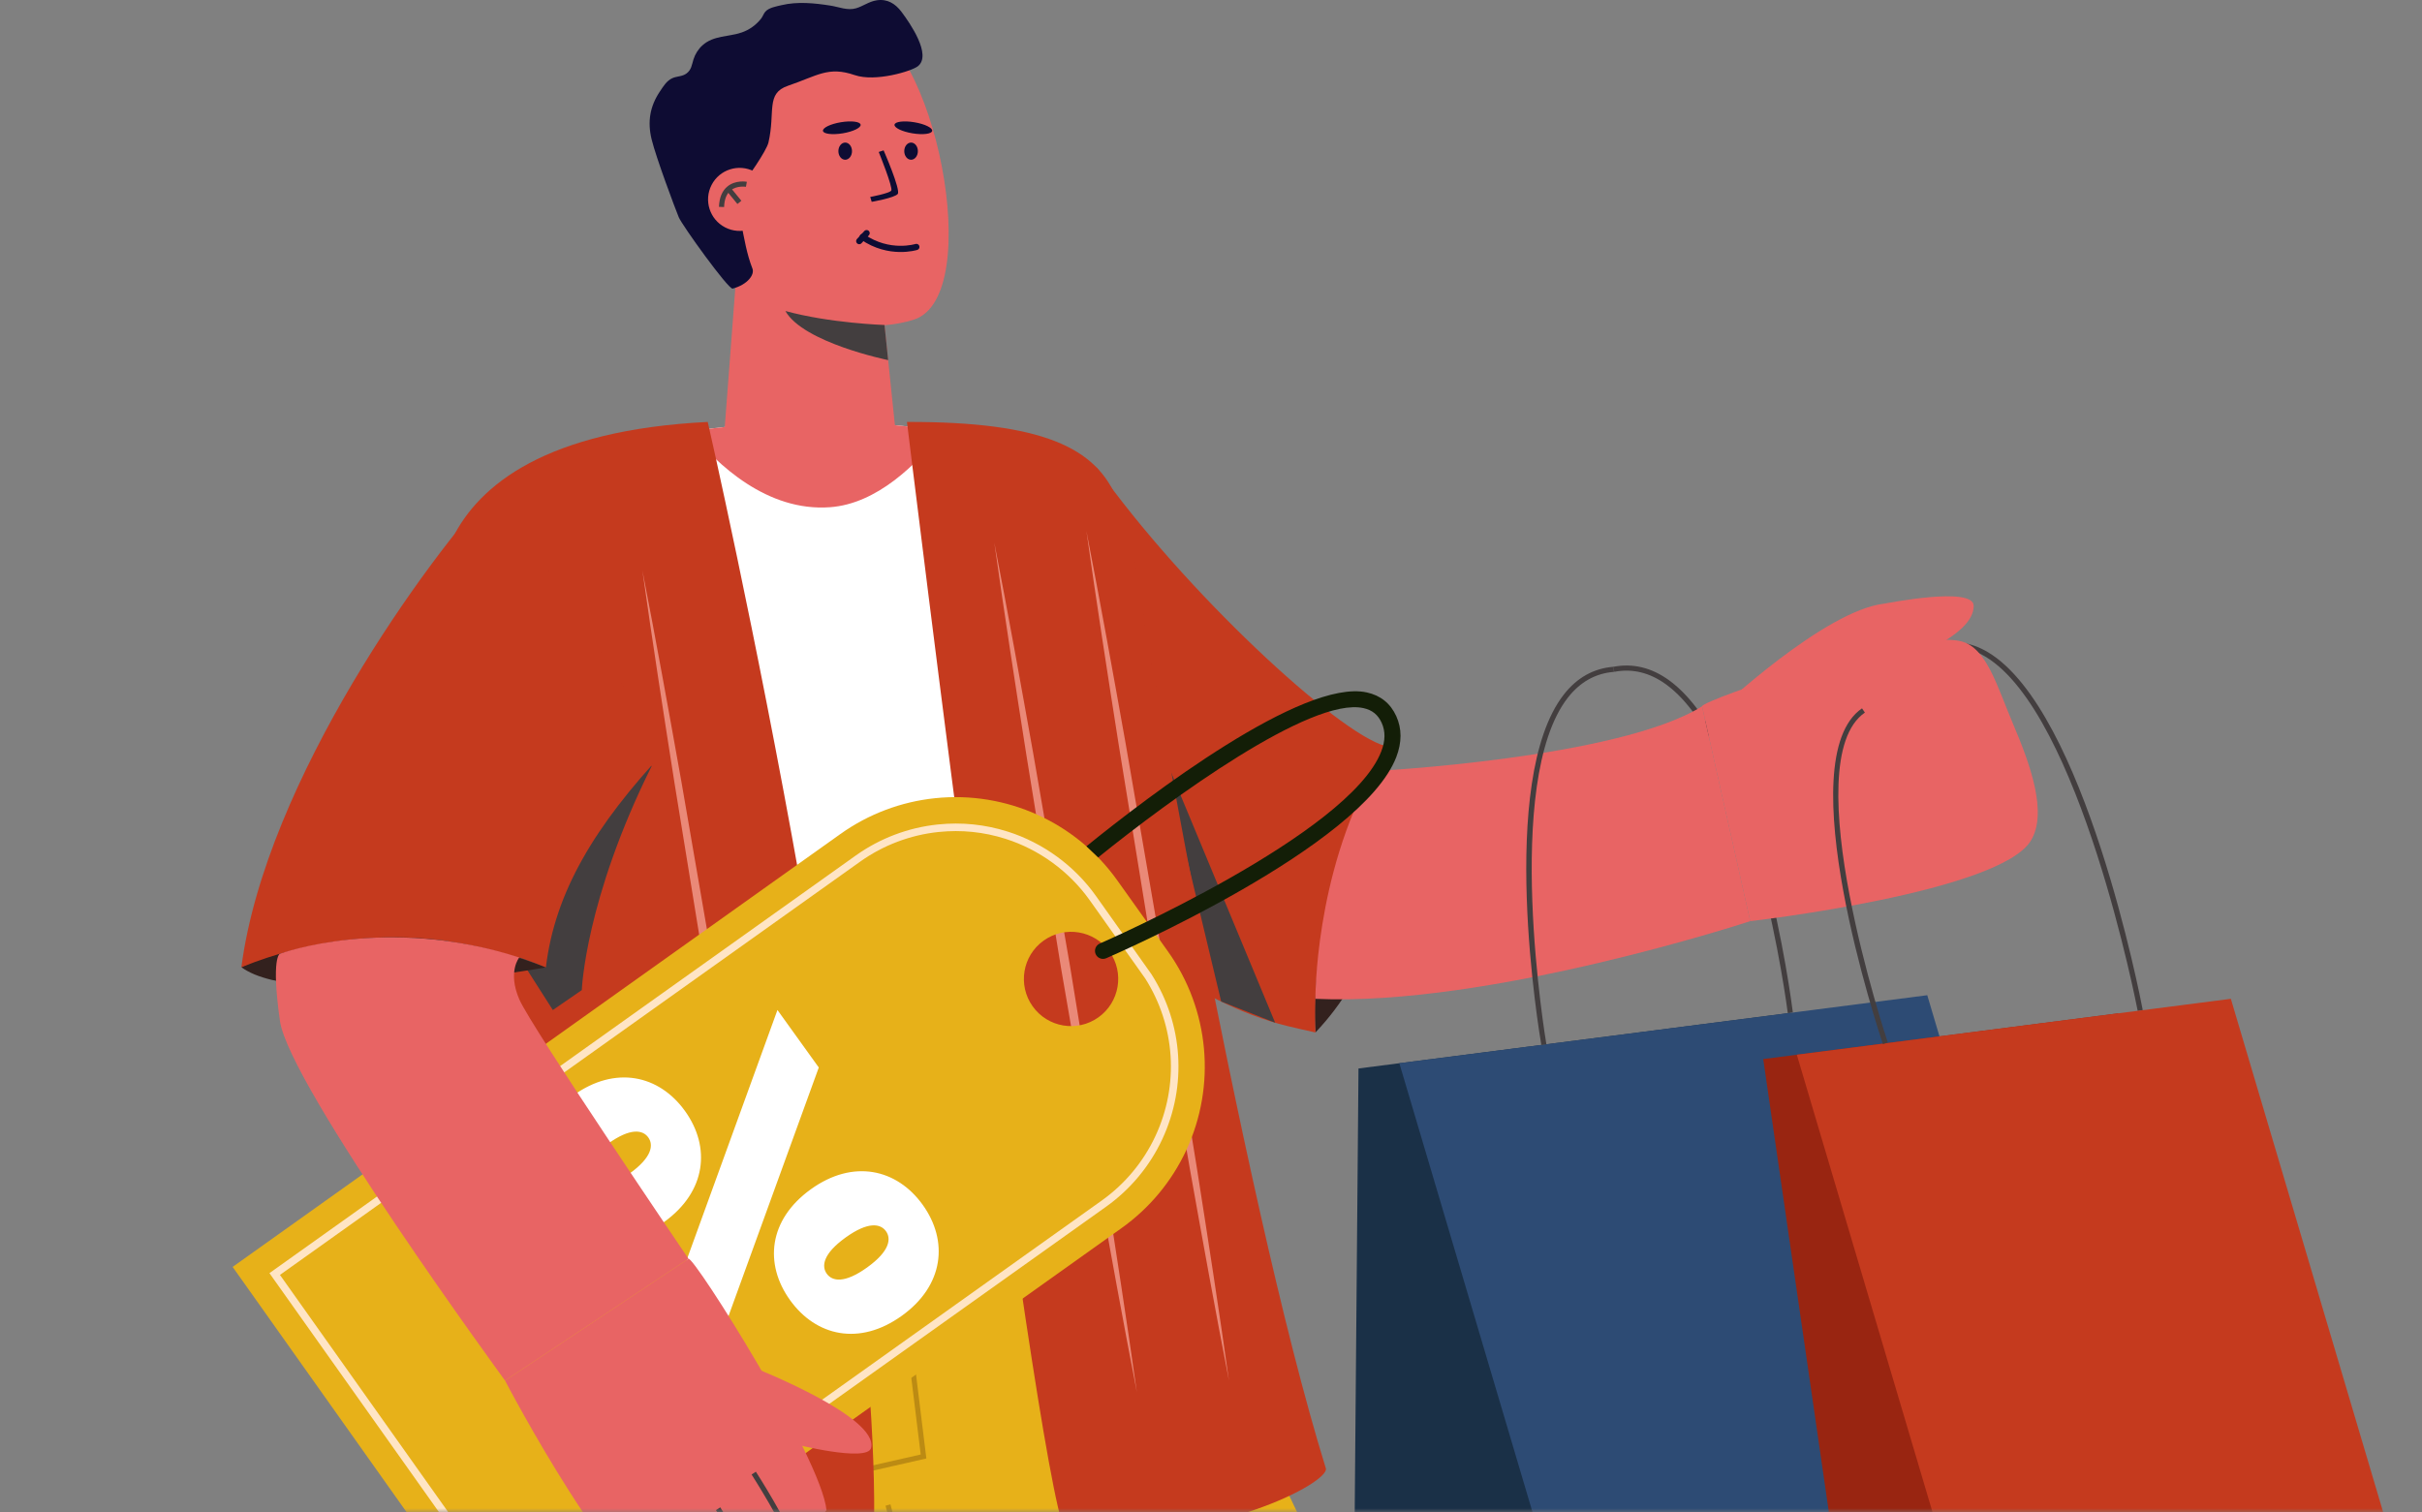 <svg width="293" height="183" viewBox="0 0 293 183" fill="none" xmlns="http://www.w3.org/2000/svg">
<rect x="0" y="0" width="293" height="183" fill="#808080" stroke="none"/>
<mask id="mask0_1_1850" style="mask-type:alpha" maskUnits="userSpaceOnUse" x="0" y="-183" width="311" height="366">
<rect y="-183" width="311" height="366" fill="#1A1A1A"/>
</mask>
<g mask="url(#mask0_1_1850)">
<path d="M137.529 138.42C144.074 146.657 138.528 150.194 144.465 159.899C158.905 183.51 170.48 211.109 174.003 240.971C176.497 262.115 175.345 300.592 170.105 313.668C166.931 321.586 160.823 330.222 148.47 330.652C127.72 331.374 117.953 329.882 120.858 313.517C123.198 300.324 130.195 263.978 128.627 248.707C127.984 242.435 127.848 234.913 125.763 228.369C118.704 206.216 104.071 183.761 87.575 159.959L137.529 138.42Z" fill="#E7B119"/>
<path d="M104.744 146.136C110.695 180.289 113.264 222.384 98.285 256.152C89.297 276.414 54.019 317.234 52.774 318.205C46.153 323.362 31.333 314.78 25.291 308.956C25.261 308.928 25.233 308.901 25.203 308.872C10.698 294.842 16.011 286.796 26.024 276.859C34.102 268.843 43.26 258.581 51.496 244.988C56.792 236.248 61.423 227.397 62.973 216.74C65.802 197.289 62.253 174.571 58.929 153.332L104.744 146.136Z" fill="#E7B119"/>
<path d="M25.5 292.94L24.931 292.697C26.02 290.158 28.572 288.259 30.625 286.734L30.76 286.633C33.972 284.243 36.717 281.102 39.372 278.066C40.467 276.813 41.599 275.519 42.736 274.308C45.148 271.745 47.172 268.77 49.127 265.893C51.203 262.84 53.349 259.683 55.991 256.958C59.953 252.87 63.697 249.008 67.061 244.033C69.472 240.466 68.646 239.027 67.152 236.417C66.811 235.822 66.425 235.15 66.043 234.389C65.202 232.714 65.281 230.592 66.229 229.345C66.919 228.436 68.006 228.08 69.271 228.321C70.189 228.501 71.032 229.173 71.85 229.824C72.677 230.482 73.459 231.108 74.013 230.929C74.408 230.806 74.758 230.263 75.048 229.313C75.425 228.085 75.113 226.434 74.81 224.838C74.645 223.955 74.488 223.122 74.454 222.389C74.354 220.279 74.391 218.117 74.425 216.025C74.443 214.935 74.462 213.846 74.462 212.764V212.423C74.462 204.423 74.461 196.15 74.742 188.029C74.878 184.068 74.661 180.034 74.454 176.134C74.237 172.121 74.014 167.971 74.177 163.903L74.794 163.927C74.635 167.966 74.857 172.101 75.071 176.1C75.283 180.014 75.499 184.062 75.364 188.05C75.083 196.161 75.083 204.428 75.083 212.421V212.763C75.083 213.85 75.063 214.941 75.045 216.035C75.01 218.116 74.974 220.269 75.071 222.361C75.103 223.05 75.259 223.863 75.419 224.723C75.736 226.394 76.061 228.121 75.641 229.495C75.276 230.686 74.816 231.329 74.195 231.522C73.324 231.786 72.419 231.071 71.464 230.309C70.707 229.705 69.923 229.08 69.156 228.929C68.113 228.73 67.272 228.999 66.724 229.719C65.925 230.771 65.873 232.659 66.598 234.11C66.973 234.856 67.355 235.52 67.689 236.108C69.202 238.748 70.203 240.494 67.574 244.38C64.181 249.401 60.418 253.281 56.437 257.39C53.832 260.077 51.702 263.212 49.64 266.242C47.671 269.138 45.635 272.133 43.189 274.733C42.057 275.935 40.93 277.225 39.839 278.474C37.162 281.536 34.394 284.702 31.132 287.13L30.996 287.231C29.003 288.713 26.525 290.557 25.5 292.94Z" fill="#BC8B13"/>
<path d="M109.117 193.762C108.77 191.945 108.542 190.301 108.322 188.71C108.011 186.457 107.717 184.328 107.127 182.187L107.724 182.024C108.323 184.204 108.622 186.351 108.935 188.625C109.155 190.21 109.381 191.845 109.727 193.646L109.117 193.762Z" fill="#BC8B13"/>
<path d="M105.49 177.968L105.353 177.362L111.383 175.993L109.412 159.942L110.025 159.867L112.065 176.473L105.49 177.968Z" fill="#BC8B13"/>
<path d="M258.608 122.325C258.54 121.966 251.648 86.329 240.185 79.455C238.267 78.303 236.302 78.029 234.347 78.639L234.162 78.048C236.291 77.383 238.426 77.676 240.504 78.924C252.205 85.941 258.937 120.733 259.217 122.211L258.608 122.325Z" fill="#433E3F"/>
<path d="M216.277 122.591C216.237 122.271 212.167 90.505 201.544 82.808C199.569 81.375 197.463 80.867 195.285 81.291L195.167 80.684C197.516 80.222 199.789 80.772 201.908 82.306C212.748 90.161 216.726 121.199 216.891 122.515L216.277 122.591Z" fill="#433E3F"/>
<path d="M167.565 90.256C167.565 90.256 172.449 110.947 159.134 124.927C159.134 124.927 157.632 106.533 167.565 90.256Z" fill="#33211E"/>
<path d="M227.964 73.038C228.195 73.012 238.766 70.889 238.766 73.307C238.766 80.468 207.973 85.857 207.973 85.857C207.973 85.857 220.725 73.847 227.964 73.038Z" fill="#E86464"/>
<path d="M205.904 85.463C205.904 84.718 231.229 75.945 237.335 77.621C240.347 78.448 241.601 83.053 243.493 87.504C245.659 92.6 247.709 98.331 245.697 101.694C241.925 107.996 211.733 111.458 211.733 111.458L205.904 85.463Z" fill="#E86464"/>
<path d="M102.822 77.625C109.543 87.156 133.238 118.662 155.745 124.149C156.579 124.349 157.767 124.627 159.134 124.927C158.567 111.074 163.777 97.888 167.565 90.255C161.833 88.711 143.259 71.537 132.66 56.562L102.822 77.625Z" fill="#C53A1E"/>
<path d="M147.73 121.18L140.345 90.263L154.263 123.75L147.73 121.18Z" fill="#433E3F"/>
<path d="M205.904 85.463L211.732 111.458C211.732 111.458 180.183 121.831 159.131 120.855C159.131 120.855 159.032 106.041 166.121 93.303C166.121 93.303 195.713 91.805 205.904 85.463Z" fill="#E86464"/>
<path d="M196.901 221.76L163.525 225.099L164.343 129.284L216.583 122.554L196.901 221.76Z" fill="#1A3047"/>
<path d="M260.766 213.532L196.901 221.76L169.284 128.647L233.15 120.419L260.766 213.532Z" fill="#2D4B74"/>
<path d="M186.462 126.448C186.238 125.146 181.076 94.433 189.186 84.032C190.779 81.99 192.803 80.862 195.202 80.678L195.25 81.296C193.033 81.465 191.156 82.513 189.673 84.413C181.731 94.598 187.016 126.025 187.071 126.342L186.462 126.448Z" fill="#433E3F"/>
<path d="M272.831 199.163L224.723 206.976L213.306 128.143L256.256 122.61L272.831 199.163Z" fill="#992511"/>
<path d="M292.583 197.408L240.075 204.172L217.369 127.619L269.877 120.854L292.583 197.408Z" fill="#C53A1E"/>
<path d="M227.786 126.339C227.313 124.933 216.318 91.85 225.254 85.708L225.605 86.218C217.051 92.097 228.26 125.8 228.375 126.14L227.786 126.339Z" fill="#433E3F"/>
<path d="M137.53 149.735L69.618 163.35L63.308 58.063C63.308 58.063 69.334 54.269 83.477 52.2C87.311 51.632 91.735 51.206 96.807 51.003C102.63 50.78 109.427 51.489 114.095 52.119C117.483 52.586 119.755 53.012 119.755 53.012L137.53 149.735Z" fill="white"/>
<path d="M114.094 52.118C110.888 56.257 106.038 60.964 100.418 61.371C92.809 61.939 86.743 56.197 83.477 52.199C87.311 51.63 91.735 51.204 96.807 51.002C102.63 50.779 109.427 51.488 114.094 52.118Z" fill="#E86464"/>
<path d="M109.719 51.053C109.719 51.053 126.114 185.483 129.154 185.668C147.201 186.76 160.909 179.329 160.393 177.665C149.966 144.007 137.531 69.888 137.531 69.888C137.531 69.888 136.963 64.94 135.141 60.425C132.623 54.178 126.15 51.019 109.719 51.053Z" fill="#C53A1E"/>
<path d="M131.429 64.255C132.64 72.859 133.971 81.444 135.321 90.025L139.504 115.745L143.942 141.424C145.467 149.975 147.01 158.524 148.674 167.053C147.465 158.448 146.133 149.864 144.785 141.283L140.599 115.562L136.16 89.884C134.635 81.331 133.092 72.783 131.429 64.255Z" fill="#EA8978"/>
<path d="M120.285 65.652C121.496 74.257 122.827 82.841 124.177 91.422L128.36 117.143L132.797 142.822C134.323 151.373 135.866 159.922 137.53 168.45C136.32 159.845 134.989 151.261 133.64 142.68L129.455 116.959L125.016 91.282C123.49 82.73 121.948 74.18 120.285 65.652Z" fill="#EA8978"/>
<path d="M85.62 51.053C85.62 51.053 108.809 152.558 105.422 191.516C90.828 204.317 56.726 209.747 56.726 209.747L53.288 77.693C53.288 77.693 46.414 53.02 85.62 51.053Z" fill="#C53A1E"/>
<path d="M77.713 69.021C78.924 77.626 80.255 86.21 81.605 94.791L85.788 120.512L90.226 146.19C91.751 154.742 93.293 163.291 94.958 171.819C93.748 163.214 92.417 154.63 91.069 146.049L86.883 120.328L82.444 94.651C80.919 86.098 79.376 77.549 77.713 69.021Z" fill="#EA8978"/>
<path d="M66.879 122.212L70.384 119.798C70.384 119.798 70.762 108.916 78.839 92.687C73.386 88.116 54.578 102.931 54.578 102.931L66.879 122.212Z" fill="#433E3F"/>
<path d="M66.039 117.052C66.039 117.052 36.406 122.362 29.201 117.029C29.201 117.029 43.557 108.473 66.039 117.052Z" fill="#33211E"/>
<path d="M28.143 153.294L101.678 100.906C105.054 98.502 108.993 97.012 113.115 96.581L113.123 96.58C121.723 95.683 130.141 99.48 135.161 106.521L141.289 115.119C146.309 122.16 147.154 131.356 143.501 139.193C141.748 142.954 139.05 146.196 135.671 148.604L62.025 201.071L28.143 153.294ZM126.257 113.808C123.692 115.637 123.096 119.197 124.924 121.763C126.753 124.33 130.313 124.926 132.879 123.097C135.444 121.268 136.047 117.703 134.219 115.138C132.389 112.572 128.822 111.979 126.257 113.808Z" fill="#E7B119"/>
<path d="M62.781 196.611L63.154 196.345L133.818 146.003C136.741 143.919 139.089 141.098 140.605 137.844C143.617 131.381 143.133 123.925 139.311 117.901L139.298 117.882L132.559 108.377C129.96 104.733 126.179 101.979 121.911 100.623C119.175 99.754 116.34 99.463 113.483 99.758L113.446 99.761C109.881 100.133 106.453 101.43 103.533 103.51L32.595 154.047L62.781 196.611ZM138.546 118.4C142.196 124.158 142.656 131.281 139.778 137.458C138.328 140.57 136.084 143.267 133.288 145.259L62.997 195.336L33.867 154.262L104.063 104.253C106.854 102.264 110.132 101.024 113.542 100.669L113.578 100.666C116.308 100.384 119.019 100.663 121.634 101.494C125.715 102.79 129.33 105.423 131.815 108.908L132.587 109.992L138.546 118.4Z" fill="#FFE5C5"/>
<path d="M167.1 90.915C167.599 89.62 167.614 88.489 167.144 87.455C166.699 86.475 165.996 85.91 164.934 85.678C158.593 84.294 141.59 96.684 132.851 103.746C132.375 103.302 131.901 102.846 131.43 102.396C138.952 96.293 157.599 82.089 165.347 83.782C167.013 84.145 168.213 85.111 168.912 86.652C169.598 88.163 169.599 89.832 168.912 91.612C164.733 102.453 135.082 115.4 133.821 115.946C133.522 116.076 133.191 116.043 132.932 115.884C132.765 115.784 132.629 115.633 132.545 115.441C132.333 114.949 132.558 114.377 133.05 114.164C133.35 114.036 163.212 101.004 167.1 90.915Z" fill="#131E07"/>
<path d="M109.104 159.201C114.205 155.533 114.758 150.139 111.622 145.777C108.485 141.416 103.198 140.226 98.098 143.893C92.953 147.593 92.44 152.953 95.576 157.315C98.712 161.677 103.96 162.899 109.104 159.201ZM99.052 129.163L94.051 122.208L79.391 162.583L84.392 169.539L99.052 129.163ZM102.298 149.736C105.053 147.756 106.528 148.066 107.179 148.972C107.829 149.876 107.658 151.377 104.902 153.358C102.145 155.341 100.67 155.024 100.018 154.119C99.369 153.214 99.541 151.718 102.298 149.736ZM80.347 147.853C85.449 144.185 86.006 138.794 82.869 134.432C79.734 130.07 74.445 128.881 69.344 132.549C64.202 136.248 63.686 141.609 66.822 145.971C69.958 150.333 75.204 151.552 80.347 147.853ZM73.544 138.392C76.302 136.409 77.775 136.724 78.425 137.627C79.075 138.531 78.903 140.028 76.146 142.01C73.39 143.992 71.916 143.678 71.265 142.775C70.615 141.872 70.787 140.375 73.544 138.392Z" fill="white"/>
<path d="M83.288 152.307C83.984 152.04 99.366 176.424 99.985 182.726C98.312 184.777 98.312 184.777 94.833 188.137C90.85 191.983 86.233 195.949 82.37 195.272C75.136 194.005 61.099 167.051 61.099 167.051L83.288 152.307Z" fill="#E86464"/>
<path d="M91.391 191.608C90.525 188.827 86.651 182.781 86.612 182.721L87.132 182.386C87.294 182.637 91.095 188.564 91.984 191.425L91.391 191.608Z" fill="#433E3F"/>
<path d="M95.701 187.298C94.835 184.518 90.96 178.472 90.922 178.411L91.442 178.076C91.604 178.328 95.402 184.254 96.294 187.115L95.701 187.298Z" fill="#433E3F"/>
<path d="M91.181 165.472C91.181 165.472 106.312 171.406 105.381 175.196C104.941 176.986 95.935 174.69 95.935 174.69L91.181 165.472Z" fill="#E86464"/>
<path d="M29.201 117.029C45.909 110.275 60.129 114.573 66.039 117.052C67.128 107.998 71.883 99.977 80.548 90.745L59.729 59.051C51.953 67.316 32.157 94.355 29.201 117.029Z" fill="#C53A1E"/>
<path d="M62.82 115.851C62.82 115.851 61.377 117.57 62.82 120.919C64.263 124.269 83.288 152.307 83.288 152.307L61.099 167.051C61.099 167.051 34.972 131.332 33.867 123.537C32.762 115.742 33.867 115.399 33.867 115.399C33.867 115.399 46.729 110.651 62.82 115.851Z" fill="#E86464"/>
<path d="M108.425 53.02H87.573L89.094 33.006H106.347L108.425 53.02Z" fill="#E86464"/>
<path d="M110.585 38.663C119.327 35.799 113.023 4.25 103.915 2.56C96.253 1.137 80.328 3.763 82.559 22.407C84.226 36.318 101.844 41.528 110.585 38.663Z" fill="#E86464"/>
<path d="M110.855 29.88C110.855 29.88 107.586 30.913 104.355 28.669" stroke="#0E0C33" stroke-width="0.75" stroke-miterlimit="10" stroke-linecap="round" stroke-linejoin="round"/>
<path d="M104.838 28.208L103.946 29.174" stroke="#0E0C33" stroke-width="0.75" stroke-miterlimit="10" stroke-linecap="round" stroke-linejoin="round"/>
<path d="M103.071 18.29C103.071 18.863 102.702 19.329 102.247 19.329C101.793 19.329 101.424 18.864 101.424 18.29C101.424 17.716 101.793 17.251 102.247 17.251C102.702 17.251 103.071 17.716 103.071 18.29Z" fill="#0E0C33"/>
<path d="M111.04 18.29C111.04 18.863 110.671 19.329 110.216 19.329C109.762 19.329 109.393 18.864 109.393 18.29C109.393 17.716 109.762 17.251 110.216 17.251C110.671 17.251 111.04 17.716 111.04 18.29Z" fill="#0E0C33"/>
<path d="M105.453 24.423L105.276 23.83C105.276 23.83 107.583 23.404 107.82 23.061C108.057 22.718 106.305 18.387 106.305 18.387L106.894 18.194C106.894 18.194 109 23 108.602 23.473C108.204 23.947 105.453 24.423 105.453 24.423Z" fill="#0E0C33"/>
<path d="M107.444 43.573L107.003 39.324C107.003 39.324 100.392 39.111 95.013 37.63C97.17 41.474 107.444 43.573 107.444 43.573Z" fill="#433E3F"/>
<path d="M104.114 15.083C104.175 15.453 103.205 15.923 101.946 16.132C100.688 16.34 99.618 16.21 99.557 15.839C99.495 15.469 100.466 14.998 101.724 14.79C102.983 14.582 104.052 14.713 104.114 15.083Z" fill="#0E0C33"/>
<path d="M108.214 15.083C108.153 15.453 109.123 15.923 110.381 16.132C111.64 16.34 112.709 16.21 112.771 15.839C112.832 15.469 111.862 14.998 110.603 14.79C109.345 14.582 108.276 14.713 108.214 15.083Z" fill="#0E0C33"/>
<path d="M91.028 32.505C90.322 30.694 90.044 28.878 89.653 26.973C89.368 25.591 88.791 23.642 89.731 22.442C90.35 21.652 92.729 18.258 92.962 17.251C93.826 13.527 92.605 11.301 95.326 10.377C98.906 9.159 100.185 7.986 103.4 9.087C105.906 9.947 110.285 8.611 111.04 8.013C112.751 6.656 110.097 2.818 109.067 1.446C108.313 0.44 107.348 -0.164 106.049 0.039C105.13 0.183 104.419 0.748 103.558 1.002C102.529 1.305 101.477 0.838 100.47 0.68C98.524 0.374 96.479 0.165 94.545 0.625C93.948 0.766 93.012 0.92 92.585 1.412C92.368 1.662 92.277 2.002 92.055 2.277C91.448 3.033 90.664 3.604 89.74 3.925C88.144 4.479 86.319 4.267 84.973 5.49C84.484 5.933 84.098 6.541 83.899 7.167C83.686 7.837 83.656 8.455 83.03 8.904C82.503 9.281 81.876 9.209 81.322 9.466C80.632 9.788 80.254 10.44 79.842 11.051C78.6 12.891 78.319 14.757 78.83 16.862C79.371 19.09 81.686 25.252 82.108 26.276C82.515 27.263 88.099 35.011 88.627 34.922C90.456 34.439 91.306 33.22 91.028 32.505Z" fill="#0E0C33"/>
<path d="M92.864 25.871C91.902 27.743 89.602 28.481 87.729 27.518C85.855 26.554 85.118 24.256 86.081 22.382C87.044 20.51 89.343 19.772 91.216 20.735C93.09 21.698 93.827 23.997 92.864 25.871Z" fill="#E86464"/>
<path d="M87.597 25.05L86.975 25.029C87.014 23.908 87.364 23.073 88.018 22.547C89 21.757 90.297 21.983 90.35 21.995L90.237 22.604C90.227 22.605 89.162 22.42 88.401 23.034C87.897 23.441 87.626 24.12 87.597 25.05Z" fill="#433E3F"/>
<path d="M88.344 22.651L89.686 24.291L89.207 24.683L87.865 23.044L88.344 22.651Z" fill="#433E3F"/>
</g>
</svg>
